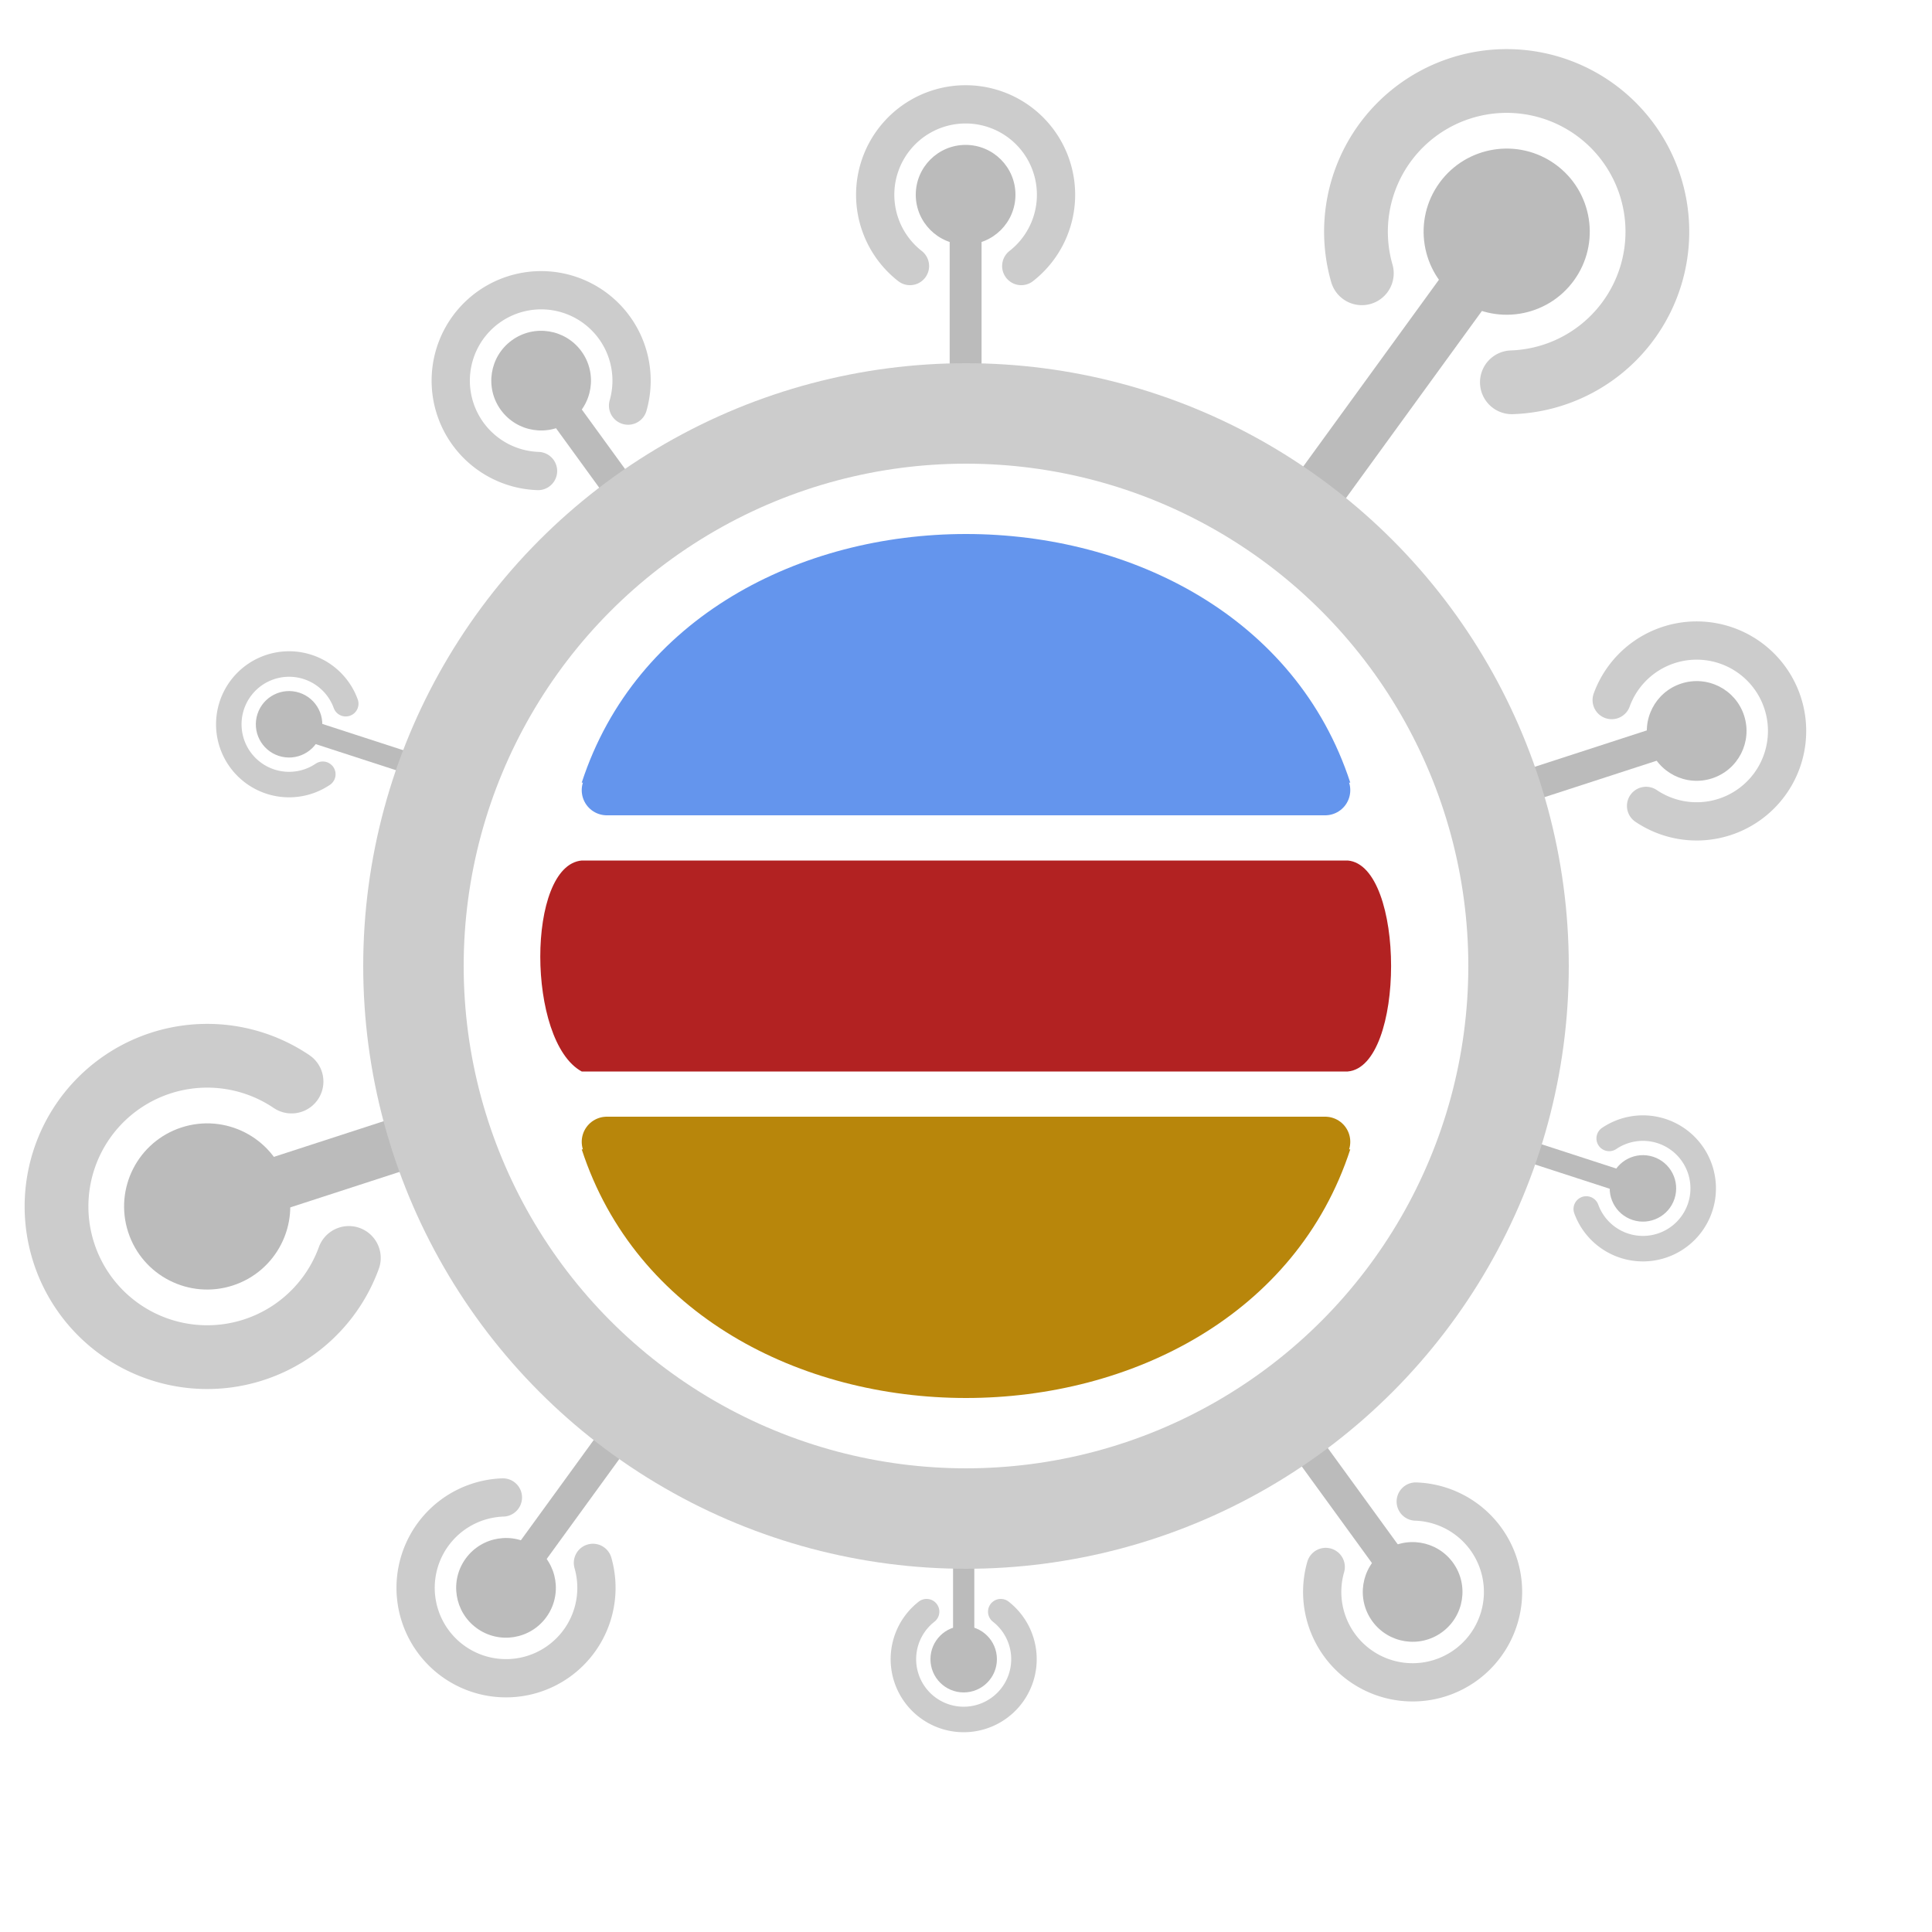 <svg xmlns="http://www.w3.org/2000/svg" width="500" height="500" viewbox='0 0 500 500'>
  <g transform="translate(211.5, 12) scale(.15) rotate(0, 250, 1586.6)">
    <path d="M 160 379 A 156 156, 0, 1, 1, 352 379" fill="none" stroke-width='66' stroke='#ccc' stroke-linecap="round"/>
    <circle cx="256" cy="256" r="86" fill='#bbb' />
    <line  x1='256' y1='570' x2='256' y2='256' stroke='#bbb' stroke-width='55'/>
  </g>
  <g transform="translate(187.5, -50) scale(.25) rotate(36, 250, 1200)">
    <path d="M 160 379 A 156 156, 0, 1, 1, 352 379" fill="none" stroke-width='66' stroke='#ccc' stroke-linecap="round"/>
    <circle cx="256" cy="256" r="86" fill='#bbb' />
    <line  x1='256' y1='590' x2='256' y2='256' stroke='#bbb' stroke-width='55'/>
  </g>
  <g transform="translate(211.5, 12) scale(.15) rotate(72, 250, 1586.6)">
    <path d="M 160 379 A 156 156, 0, 1, 1, 352 379" fill="none" stroke-width='66' stroke='#ccc' stroke-linecap="round"/>
    <circle cx="256" cy="256" r="86" fill='#bbb' />
    <line  x1='256' y1='570' x2='256' y2='256' stroke='#bbb' stroke-width='55'/>
  </g>
  <g transform="translate(225, 40) scale(.1) rotate(108, 250, 2100)">
    <path d="M 160 379 A 156 156, 0, 1, 1, 352 379" fill="none" stroke-width='66' stroke='#ccc' stroke-linecap="round"/>
    <circle cx="256" cy="256" r="86" fill='#bbb' />
    <line  x1='256' y1='570' x2='256' y2='256' stroke='#bbb' stroke-width='55'/>
  </g>
  <g transform="translate(211.5, 12) scale(.15) rotate(144, 250, 1586.6)">
    <path d="M 160 379 A 156 156, 0, 1, 1, 352 379" fill="none" stroke-width='66' stroke='#ccc' stroke-linecap="round"/>
    <circle cx="256" cy="256" r="86" fill='#bbb' />
    <line  x1='256' y1='570' x2='256' y2='256' stroke='#bbb' stroke-width='55'/>
  </g>
  <g transform="translate(225, 35) scale(.1) rotate(180, 250, 2100)">
    <path d="M 160 379 A 156 156, 0, 1, 1, 352 379" fill="none" stroke-width='66' stroke='#ccc' stroke-linecap="round"/>
    <circle cx="256" cy="256" r="86" fill='#bbb' />
    <line  x1='256' y1='570' x2='256' y2='256' stroke='#bbb' stroke-width='55'/>
  </g>
  <g transform="translate(211.5, 12) scale(.15) rotate(216, 250, 1586.6)">
    <path d="M 160 379 A 156 156, 0, 1, 1, 352 379" fill="none" stroke-width='66' stroke='#ccc' stroke-linecap="round"/>
    <circle cx="256" cy="256" r="86" fill='#bbb' />
    <line  x1='256' y1='570' x2='256' y2='256' stroke='#bbb' stroke-width='55'/>
  </g>
  <g transform="translate(187.5, -20) scale(.25) rotate(252, 250, 1080)">
    <path d="M 160 379 A 156 156, 0, 1, 1, 352 379" fill="none" stroke-width='66' stroke='#ccc' stroke-linecap="round"/>
    <circle cx="256" cy="256" r="86" fill='#bbb' />
    <line  x1='256' y1='500' x2='256' y2='256' stroke='#bbb' stroke-width='55'/>
  </g>
  <g transform="translate(225, 35) scale(.1) rotate(288, 250, 2100)">
    <path d="M 160 379 A 156 156, 0, 1, 1, 352 379" fill="none" stroke-width='66' stroke='#ccc' stroke-linecap="round"/>
    <circle cx="256" cy="256" r="86" fill='#bbb' />
    <line  x1='256' y1='570' x2='256' y2='256' stroke='#bbb' stroke-width='55'/>
  </g>
  <g transform="translate(211.5, 25) scale(.15) rotate(324, 250, 1500)">
    <path d="M 160 379 A 156 156, 0, 1, 1, 352 379" fill="none" stroke-width='66' stroke='#ccc' stroke-linecap="round"/>
    <circle cx="256" cy="256" r="86" fill='#bbb' />
    <line  x1='256' y1='500' x2='256' y2='256' stroke='#bbb' stroke-width='55'/>
  </g>
  <g transform="translate(87.5, 87.5) scale(.65)">
    <path d="M 107,180 L 393,180" stroke-width='20' stroke='cornflowerblue' stroke-linecap="round"/>
    <path d="M 97,177
      C 140,45 360,45 403,177
      Z
      " fill="cornflowerblue" />
    <path d="M 97,208
      C 75,210 75,280 97,292
      L 402,292
      C 425,290 425,210 402,208
      Z
      " fill="firebrick"/>
    <path d="M 107,320 L 393,320" stroke-width='20' stroke='darkgoldenrod' stroke-linecap="round"/>
    <path d="M 97,177
      C 140,45 360,45 403,177
      Z
      " fill="darkgoldenrod" transform="rotate(180 250, 250)"/>
    <circle fill='none' stroke-width='40' stroke='#ccc' cx="250" cy="250" r="220"/>
  </g>
</svg>

